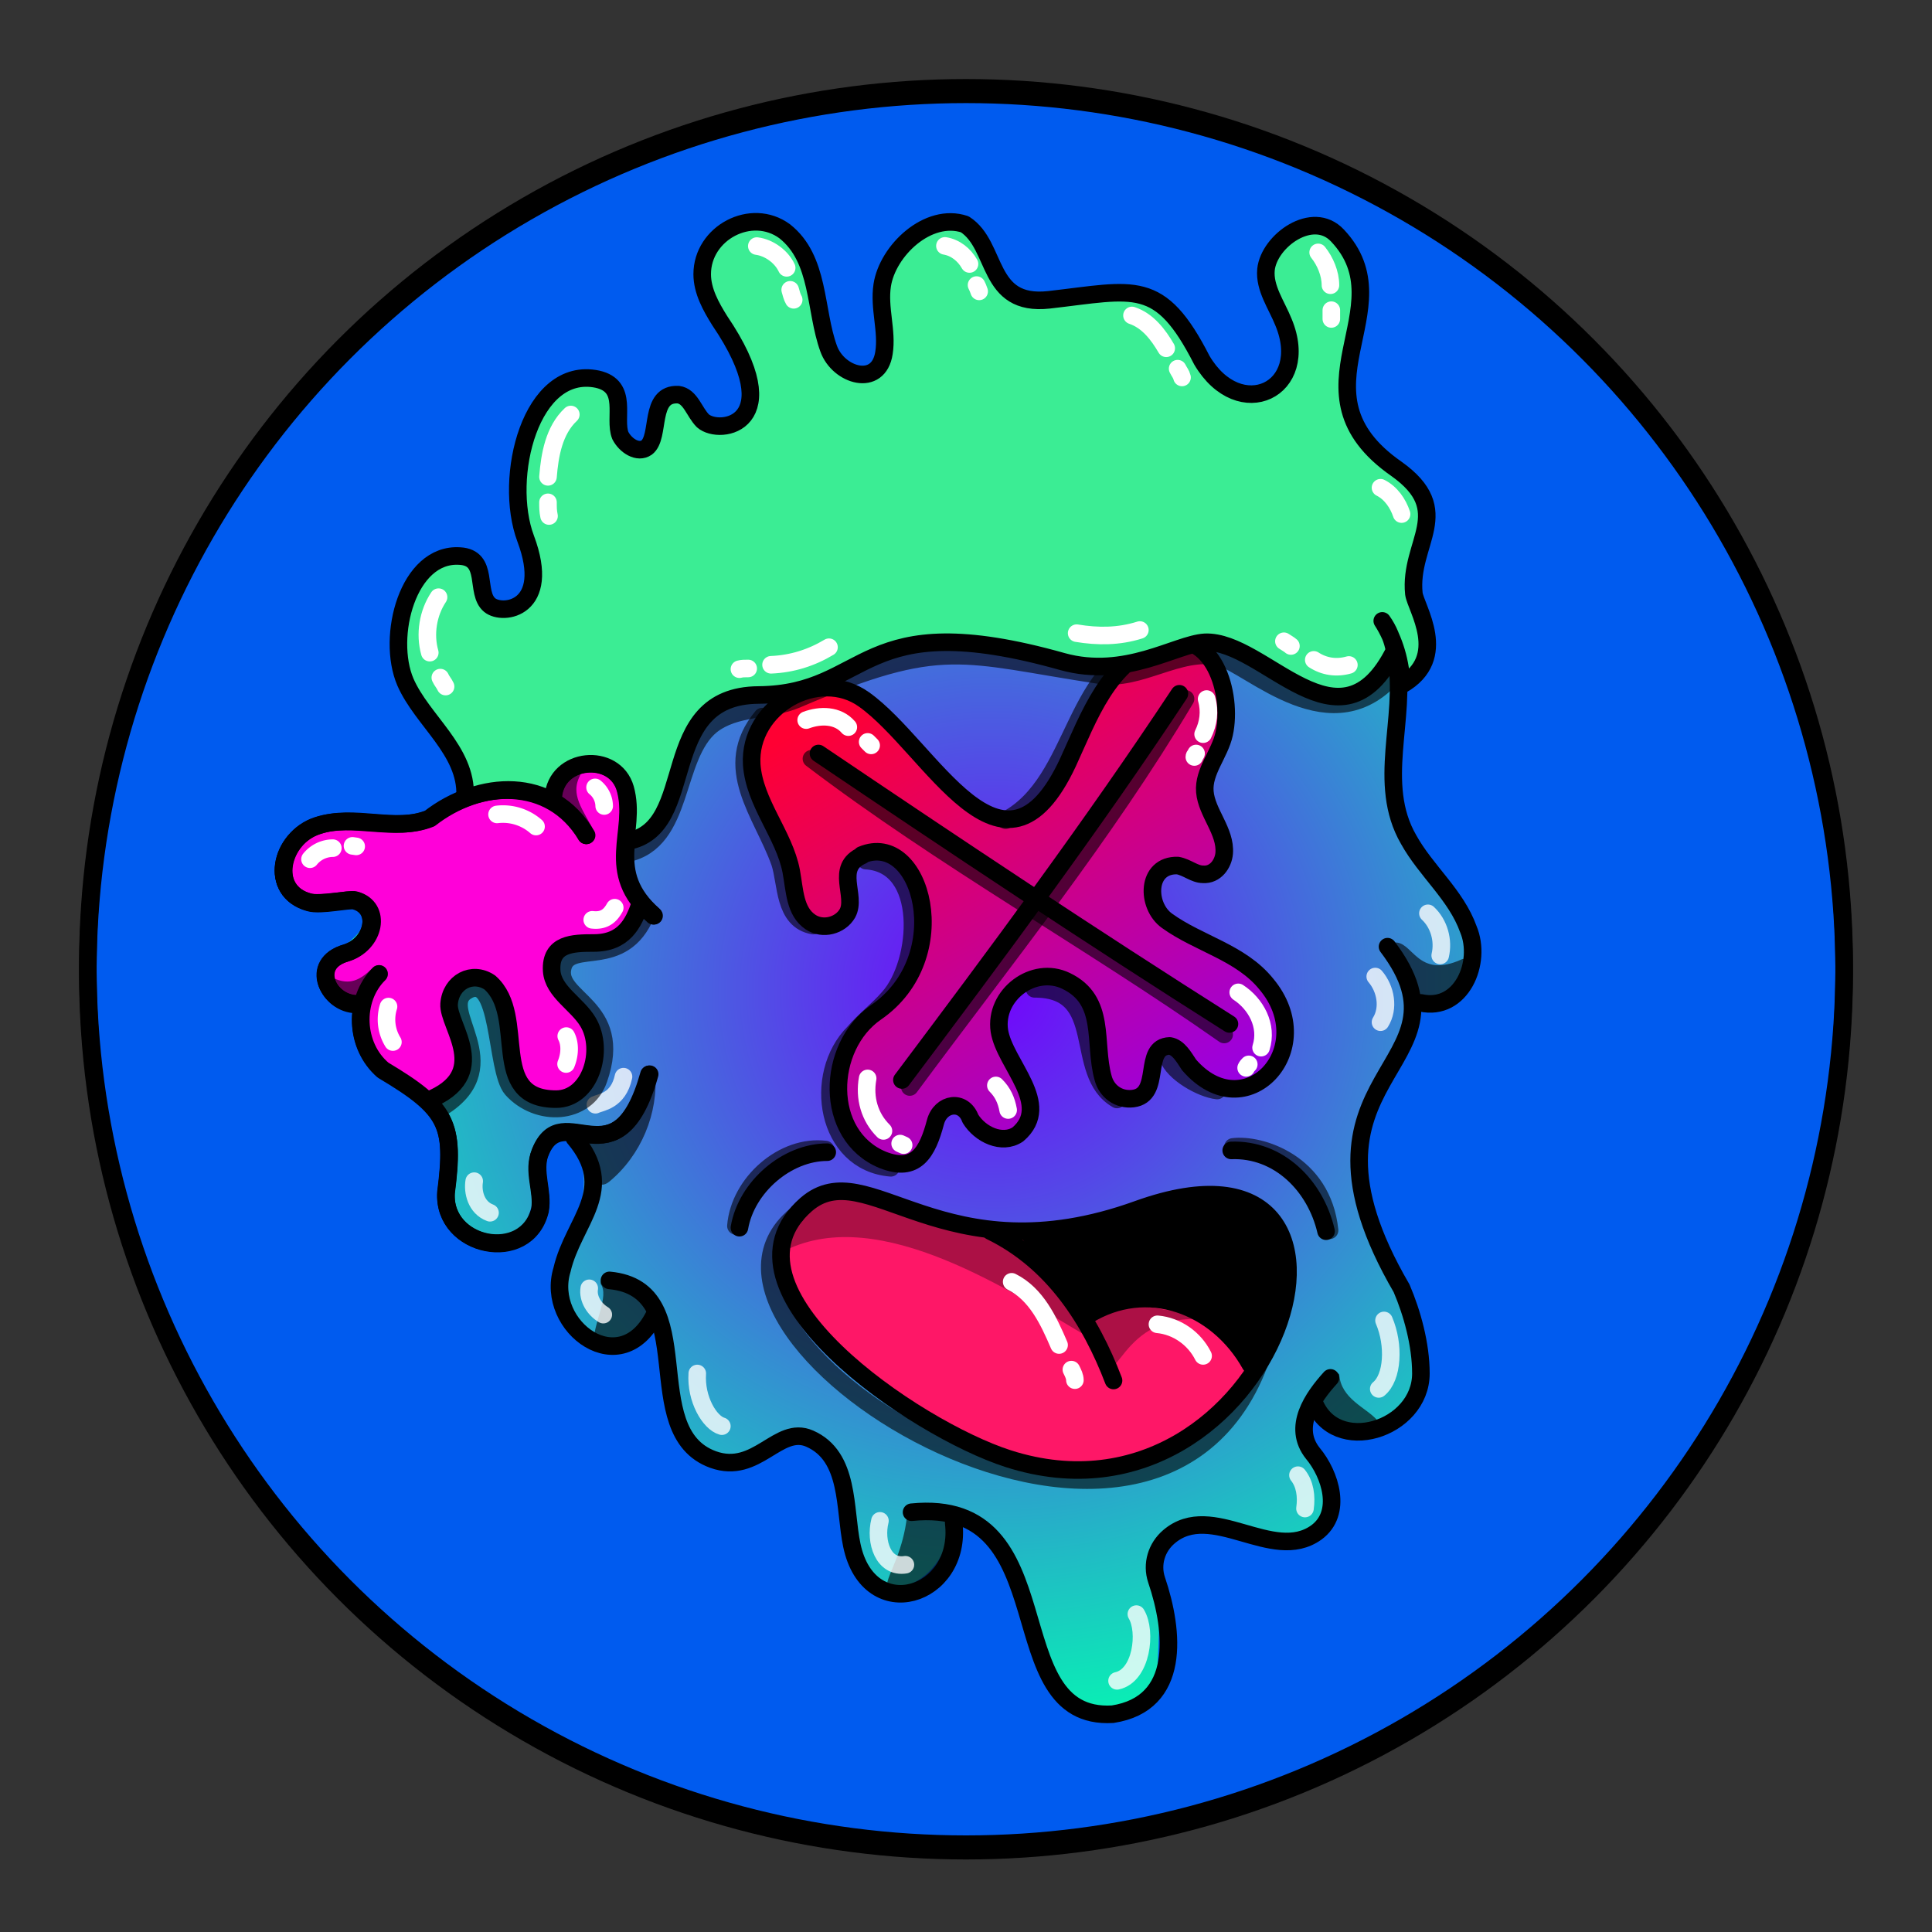 <svg version="1.1" id="Layer_1" xmlns="http://www.w3.org/2000/svg" x="0" y="0" viewBox="0 0 1100 1100" style="enable-background:new 0 0 1100 1100" xml:space="preserve" xmlns:xlink="http://www.w3.org/1999/xlink"><rect x="0" y="0" width="1100" height="1100" fill="#333333" stroke="none"/><style type="text/css">.st301{fill:#005BEF;stroke:#000000;stroke-width:10;stroke-linecap:round;stroke-linejoin:round;stroke-miterlimit:10;}</style><circle class="st301" cx="550" cy="553.7" r="500"/><radialGradient id="a4" cx="564.461" cy="535.948" r="438.66" gradientTransform="matrix(1 0 0 -1 0 1100)" gradientUnits="userSpaceOnUse"><stop offset="0" style="stop-color:#7303fc"/><stop offset="1" style="stop-color:#03fcb1"/></radialGradient><path style="fill:url(#a4)" d="M532 209c-68 59.6-71 20-121 36.5-19.6 10.9-14 30-9.7 39.6 11 23-51 9-69 40-10 18 0 42-7.5 61.8-9 19.6-34 35-37 52-43 48-154 7-119 70 6 11 33-6 39 9 7 17.5-39 29-21 46.7 18 5 21 39.9 57 63 14 20 3 51 19 69 36 38 46-25 41-34 4-39 44-11 22 38.7-23 52 11 74 36.5 57 24-9 13 39 23 50.9 19.5 37 55 12 67 12 18 1 28 22 29.8 40.3 6 63 54 46 59 8 15.5-34 45 49 47 59.9 12 73 69.5 42 71 17.9 3-54-3-60 2-68.3 19-31 71 13 90.8-15.5 14-19.8-31-63 8-55 94 19.9 19-101 14-120-9-35.5 14-106 47-121.7 18-9 17-35.5 7-53-9.6-17-25-30.6-31-48.9-13.5-54 21-100.6-36-133-5-3-7-9.5-4-14.4 17-26 1-66-32-71-22-3-44 9-66.5 6C615 247 578.5 178 532 209z"/><style>.st40{fill:none;stroke:#000;stroke-width:10;stroke-linecap:round;stroke-linejoin:round;stroke-miterlimit:10}.st98{opacity:.6;enable-background:new}</style><g id="Outline"><path class="st98" d="M793 537c-1 .7-1 2-.5 3 5 10 11 35 25 30 8-2 21-13 18-22.4-.5-1-2-2-3-1.5-26 12-28-11-39-9.4v.3zm-34 274.5c6 5 26 8 25-3-6-7-20.6-12-21.5-26C750 772 744 803 759 811.5zm-219.3 52s1 .5 1 .8c9 13.5-3 36-18 40-34 6-9-6-6-44 .3-5.3 22.3 2.7 23 3.2zM342 731c5 7-4 22-4 33 8 13 29.6-5 33-14.9 2-12-17-21-28-20.2-1 .1-1 1.1-1 2.1zm31-120.2c2 23-8 47-26 61.9-13 10.9-17.5-30.6-8-27.9 6 4.2 28-18.8 34-34zm-157-59.9c-8 6-17 3-25 1-11 5 4 20 13.5 16 5-4 12-9 12-15.7-.5-.2-1.5-.2-.5-1.3zM337 473c-6-10-3-23 0-34 0-1 0-2-.6-2-9-9-23 11-19.8 20.7C318 463 338 475 337 472.8v.2z"/><path class="st98" d="M326 392c-2 29 24 45 7 44-7 2-14 1-15 11-1 11-24 0-24.5-1.3C285 433 317 404.5 326 392zm103-118c-9.9-4-16-16-18-25-4-6-9.9 1-11 6-7 54 29.5 28 29 19zm293 9c16 21 29.5 12 40 20.7 3 4 1 9.6-1 14-3 9-13 9-20 4.1-14.5-5.8-22-22.2-19-38.8z"/><path class="st40" d="M347 729c53.5 5 15 86 59 102 25 9 37-19.8 55-11.9 23 10.1 19.6 40 24 60.7 9.6 46 63 29.6 58-12.8"/><path class="st40" d="M519 861c89-9 47.5 119 114.5 115 39-6 35-47 25-76.5-3-9 0-18.5 7-24.5 24.5-21 59 15.5 84-2.5 15-11 8-33-2-45-12-15 0-32 10-43"/><path class="st40" d="M790 539c53 69.8-64 71 8 194.5 6 14 11 32 11 48.5 0 32-49 47.5-61 16"/><path class="st40" d="M721 287c2 51 64 31 74 88 6 34-11.5 71 7 103 10 18 27 31.5 34 51 8 19-4 47-27 42"/><path class="st40" d="M407 290.6c-16-8-12-29.9-2-41 17-15 40.5-10 61-6 29.8 1 49-29 75-38 50-17 81 55 133 44 23-5 48-11 69 1 25 14 33 55 10 75"/><path class="st40" d="M428 278c-16 26.5-51 17.5-76 28.5-20 10.5-28 33-23 55 10 47-43 51-39 88m25 4.5c1.5-23 35-26 41-5 7 25-13 47 16 72"/><path class="st40" d="M334 476c-20-34-61-31.5-89-9.6-20 8-43-3-64 4-22 7-28 37-5 43.5 6.5 2 23-2 26-1 15 4 11 25-5 30-21 6-10 29 6 29"/><path class="st40" d="M216 554.5c-15 15-14 41 2 55 37 22 41 31 36 69.7-2 31 46 41 53.5 10 2-10.8-4-22 0-33 13-32 44 20 62-44.5"/><path class="st40" d="M327 647.9c25 29.7-.5 47-7 75-10 32.5 34 65 53 25"/><path d="M729 262.5c9 4 16 13 18 22.5m-193-68c12.5 2 24.5 8 34 16m9 9 3 3m-163 10c-5.5-.9-12 .6-15.5 4M362 319.6c-9 2-14 10.7-16 19M339 449c4 1 6 6 6 9.8M308.5 470c-12-6-16-5-22-4M175 492c1-4 5-7 9-7.5m38 89.5c-4 8 0 16 4 19.9m44 78.6c-1 6 1 15 9 18m76-77.5c-3 14-13 14.5-16 16m4.5 119.5c-5-3-9-9-8-15M397 782c-1 14.5 7 28 14 30m90 53.9c-3 12 2 27 14.5 25M636 957c14-3 17-28 11-38m96-60.1c1-7 0-14-4-19m46-49.1c8-6.5 9-25 3-39M786 582c5-8 3-19-3-26m37-12c2-8.5-.6-18-7-24m-56-169c18 6 22 30 21 35" style="opacity:.788;fill:none;stroke:#fff;stroke-width:10;stroke-linecap:round;stroke-linejoin:round;stroke-miterlimit:10;enable-background:new"/></g><defs><style>.axg-2{fill:none;stroke-linecap:round;stroke-linejoin:round;stroke-width:10px;stroke:#000}</style></defs><path d="M243.3 626.7c44.2-16.7-13.7-73.4 35.6-67.3 21.7 19.1-.3 76.2 37.7 66.4 49.7-12.9 2.3-62.1-2.5-73.1.2-30.9 41.4 1.5 50.2-38.3-18.2-24 5.5-57.2-11.5-72.8-23.1-21.4-36.9 8.5-40.9 12.3-49.6-11.5-64.2 25.4-117.3 13.2-18.8 1.7-44.6 25-24.6 41.9 11.7 10 34.4-3.6 41 13 5.6 20.2-54 25.9-6 50.9-4.7 29.1 19.3 38.5 38.3 53.8Z" style="fill:#ff00d9"/><path class="axg-2" d="M314.8 454c1.5-23.1 35.3-26.3 41.4-5 7.1 24.8-12.6 46.8 16.2 72.4"/><path class="axg-2" d="M333.7 475.6c-20.3-33.6-61.2-31.5-89.3-9.6-20 8.1-43.3-2.6-63.8 4.1s-28 37.5-4.7 43.5c6.5 1.7 23.1-2 26.4-1.1 15.3 4 11.4 25.2-5.4 30.1-21.2 6.2-10.2 28.6 6.3 29"/><path class="axg-2" d="M215.8 554.5c-14.8 14.8-13.6 41.2 2.4 54.6 36.7 21.9 40.7 30.9 35.7 69.7-2 31.4 45.8 41 53.5 10 1.8-10.8-4.5-22.1.2-32.7 12.4-32.5 44.2 20.2 62.3-44.5"/><path class="axg-2" d="M243.3 626.7c37.7-15 11.5-42.6 12.4-55.1s13.2-19 23.2-12.2c21.7 19.1-1.6 66.4 37.7 66.4 19.4 0 27.9-27.7 18.2-43.9-6.2-10.4-19.9-17.2-20.7-29.2-.9-15.6 12.2-15.8 24-15.8 17.1 0 22.7-11.2 26.4-22.4"/><path d="M252.3 630.1c37.2-23.8-3.2-55.3 13.1-65.7 19.7-12.7 16.5 44.9 26.1 55.7 14.5 16.1 42.1 14.9 49.3-5.5 15-42.4-25.4-45.4-20.3-64.1 4.2-15.7 34.1 2.2 47.4-30.2m-34.2-44.7c-5.3-11.3-15.2-21.9-8-36.1m-109.9 115c-6.5 6.5-14.4 12.3-26.3 7.7" style="opacity:.6;stroke:#000;fill:none;stroke-linecap:round;stroke-linejoin:round;stroke-width:10px"/><path d="M338.8 448.3a14 14 0 0 1 5.2 10.6m-61 4.8a28.5 28.5 0 0 1 22.2 6.9m-128.7 18.6a16.8 16.8 0 0 1 13-6.3m11.2-1.3 2.1.3M350 516.8c-2.5 4.5-5.9 7.7-12.8 6.9m-14.8 66.2c2.4 4.6 2 10.8-.1 15.9m-98.6-12.5a24.4 24.4 0 0 1-2.5-20.2" style="stroke:#fff;fill:none;stroke-linecap:round;stroke-linejoin:round;stroke-width:10px"/><style>.st40,.st68{fill:none;stroke-width:10;stroke-linecap:round;stroke-linejoin:round;stroke-miterlimit:10;stroke:#000}.st68{opacity:.6;enable-background:new}</style><g id="Happy"><path d="M472 678c-67.5 48.5 23 111 67 136.9 53 31 146 29 172-35-2-70.4-182-75.9-239-101.9z" style="fill:#fe1767"/><path d="M447 712c54-27 129.6 24 175.5 51 14 42 9-12 57-12 23 0-30-7-35-8.8-66-23-92-57-161-63C468 678 449.6 693 447 712z" style="fill:#ac1045"/><path d="M581 704c11 15 22 34 39 40.9 83-28 84 57 101 20 25-53.9 29-111.9-140-61.3v.4z"/><path d="M576 729.8c14 7 21 22 27 36m7 14c1 2 2 4 2 6m47-31.8c11 1 21 8 26 18" style="fill:none;stroke:#fff;stroke-width:10;stroke-linecap:round;stroke-linejoin:round;stroke-miterlimit:10"/><path class="st68" d="M702 653c15.5-2 51 9 55 47.5m-287-46c-24-3-49 19-51 43.5"/><path class="st40" d="M574 830.5c152.5 49 229.9-198 74-142-112 40.5-154-33-189-2.7-55 48.2 62 127.7 115 144.7zM471 656c-23 0-46 19.8-50 43"/><path class="st40" d="M701 655c27-1 48 20 54 46m-191 0c36 17.5 57 51 70 85m-15-37c34-21 74-6 93 28"/><path class="st68" d="M453 692c-84 69 216 256 268 72"/></g><style>.st40,.st68{fill:none;stroke-width:10;stroke-linecap:round;stroke-linejoin:round;stroke-miterlimit:10;stroke:#000}.st68{opacity:.6;enable-background:new}</style><g id="x"><linearGradient id="SVGID_00000108293349405905417590000007858031186733274302_" gradientUnits="userSpaceOnUse" x1="513.292" y1="1028.154" x2="683.299" y2="731.142" gradientTransform="matrix(1 0 0 -1 0 1410)"><stop offset="0" style="stop-color:#f03"/><stop offset=".221" style="stop-color:#e7005c"/><stop offset=".715" style="stop-color:#ac00c1"/><stop offset="1" style="stop-color:#80f"/></linearGradient><path style="fill:url(#SVGID_00000108293349405905417590000007858031186733274302_);stroke:#000;stroke-width:10;stroke-linecap:round;stroke-linejoin:round;stroke-miterlimit:10" d="M491 487c-16 7-3 23-8.5 33-4 7-14 9.7-21 5-9-6-9-18-11-28.9-4-21-21-39-22.5-60.8-2-33 38-55.8 64-37 38 27 79 115 116 35.9 12-26 23-58 53-67.9 30-9.7 41 29 36 51.5-2.5 11.5-12 21.5-11 33 1 12 12 22.5 11 35-.5 6-5 12.5-12 12-5 0-9-4-14.5-5-18-.5-18 23-6 31.5 18 13 42 18 56.5 36 31 37-12 83-44 46-3-4.5-6-10-11-10.8-16 .5-4 28-21 30-8 .9-15-4-17-12-5.5-20 2-44-21-55-18.5-9-41 8-38 28.4 3 19 30.5 42 10.5 59-9 6-21.5 0-27-9-4-11-17-9-19.9 2-4.5 17-11 29-30 21.5-34-14-32-64.5-4-83.9 46-31.5 26-104-8-89.7v.2z"/><path class="st40" d="M466 429c77 52 155 104 234 154"/><path class="st40" d="M671.5 395c-49.6 75-104 148-158 219.9"/><path class="st68" d="M462 432c75 57 158 103 235 157"/><path class="st68" d="M675 397.9c-46.5 78-103 148-157 221M434 408c-24 29 0 55 10 83 4 12 2 33 19 36m30-37c35 2 31 58 13 78-6 7-14 13-19.8 19.9-24 24-16 74 21 77M589 563c42 0 21 48 47 63m29-24.1c3 9 19 18 28 19M660.5 365c-51 10.9-46 80-88 102"/><path d="M459 410c8-3 18-3 24 4m11 8.4 2 2M687 398c2 7 1 14-2 20m-4 11c0 .6-1 1-1 2m25 134c10 6.5 17 19 13 31.5m-7 9.5c-.5.5-1 1-1.5 2M567 618c4 4 6 8.5 7 14m-80-18c-2 11 1 22 9 29.9m9.5 7.2 2 .9" style="fill:none;stroke:#fff;stroke-width:10;stroke-linecap:round;stroke-linejoin:round;stroke-miterlimit:10"/></g><style>.st231{fill:none;stroke:#000;stroke-width:10;stroke-linecap:round;stroke-linejoin:round;stroke-miterlimit:10}</style><g id="Layer_69"><path d="M357 479c41.5-7 15.5-83 75-83.3 64-.6 56-52 173-19 36 10 64.5-10 81-11 34-1.5 77 67 108 4.7-1-6-3.5-12-7-16.9 7 10.9 10.7 24 11 36.5 27.5-15.5 8-44 7-52-3-29 24-47-10-71.1-63-44 6-91-33.5-132.8-14-15-39 3-40.7 19.4-1 10.6 6 20 10 30 16 38.5-25 58-46.5 21.6-24-47-38-40-87-34.4-36 4-29-30.8-48-43-20.9-7-44 15-47 34.7-2 13 3 26 1 38.5-3 20-26 13-31.5-2.4-8-22-5-51-25-66.8-19-14-47 .9-47 24.4 0 9.6 5 18.5 10 26.5 40 59 0 65.5-9.6 57-5-5-7-14-14-14.9-17-.9-10 24-18 30.1-5 3.5-12-1-15-6.8-4-10 5-28-13-32.1-38-8-54 56-40.9 90.8 15 40-13 44-20.5 37.8-8.5-7 0-27-17-27.9-29.6-2-42 46-31 71.7 9.6 22 35 39 35 65.3 15-13 40.6-4 55.5 5.7-26.3-28.4 50.2-49.8 35.7 19.7z" style="fill:#3bed94"/><path class="st231" d="M315 454c1.5-23 35-26 41-5 7 25-13 47 16 72.4"/><path class="st231" d="M334 475.6c-20-34-61-31.5-89-9.6-20 8-43-3-64 4.1-22 7-28 37.5-5 43.5 6.5 2 23-2 26-1.1 15 4 11 25-5 30.1-21 6-10 29 6 29"/><path class="st231" d="M357 479c41.5-7 15.5-83 75-83.3 64-.6 56-52 173-19 36 10 64.5-10 81-11 34-1.5 77 67 108 4.7-1-6-3.5-12-7-16.9 7 10.9 10.7 24 11 36.5 27.5-15.5 8-44 7-52-3-29 24-47-10-71.1-63-44 6-91-33.5-132.8-14-15-39 3-40.7 19.4-1 10.6 6 20 10 30 16 38.5-25 58-46.5 21.6-24-47-38-40-87-34.4-36 4-29-30.8-48-43-20.9-7-44 15-47 34.7-2 13 3 26 1 38.5-3 20-26 13-31.5-2.4-8-22-5-51-25-66.8-19-14-47 .9-47 24.4 0 9.6 5 18.5 10 26.5 40 59 0 65.5-9.6 57-5-5-7-14-14-14.9-17-.9-10 24-18 30.1-5 3.5-12-1-15-6.8-4-10 5-28-13-32.1-38-8-54 56-40.9 90.8 15 40-13 44-20.5 37.8-8.5-7 0-27-17-27.9-29.6-2-42 46-31 71.7 9.6 22 35 39 34 64.9"/><path d="M795 382.6c-36 44-83-4-101-8.6-22.5-5-45 14-68 10.4-79-12-89-22-172 13.6-16 7-35 4-49 15-22 18-15 66-48 72.9" style="opacity:.6;fill:none;stroke:#000;stroke-width:10;stroke-linecap:round;stroke-linejoin:round;stroke-miterlimit:10;enable-background:new"/><path d="M750.5 143.7c4 5 7 12 7 18.7m.5 14.2v5m28 96.1c6 3 10 9 12 15M644.5 179.6c9 3 15 11 19.5 18.7m6.5 11.6c1 2 2 3 2.5 5M538 140c6 1 11 5 14 10.3m4 12c.5 1 1 2 1.5 3.6m-126.6-25.8c7 .9 14 6 17 12.4m2 12.5c.6 2 1 4 2 5.7M325 236c-9.6 9-12 23-13 35.5m0 14.5c0 3 0 5 .6 7.8M249.7 340c-6 9-8 21-5 31.6m6 14.2c.9 2 2 3 3 5.1M768 378.6c-7 2-14 1-20-2.9m-13-7.9c-1-.9-3-2-4-2.7m-118-4.6c12 2 24 2 36-1.8m-210 19.8c12-.5 23-4 33-10m-46 12.1c-2 0-3.5 0-5 .4" style="stroke:#fff;fill:none;stroke-width:10;stroke-linecap:round;stroke-linejoin:round;stroke-miterlimit:10"/></g><circle cx="550" cy="550" r="500" style="fill:none;stroke:#000;stroke-width:10;stroke-linecap:round;stroke-linejoin:round;stroke-miterlimit:10"/></svg>